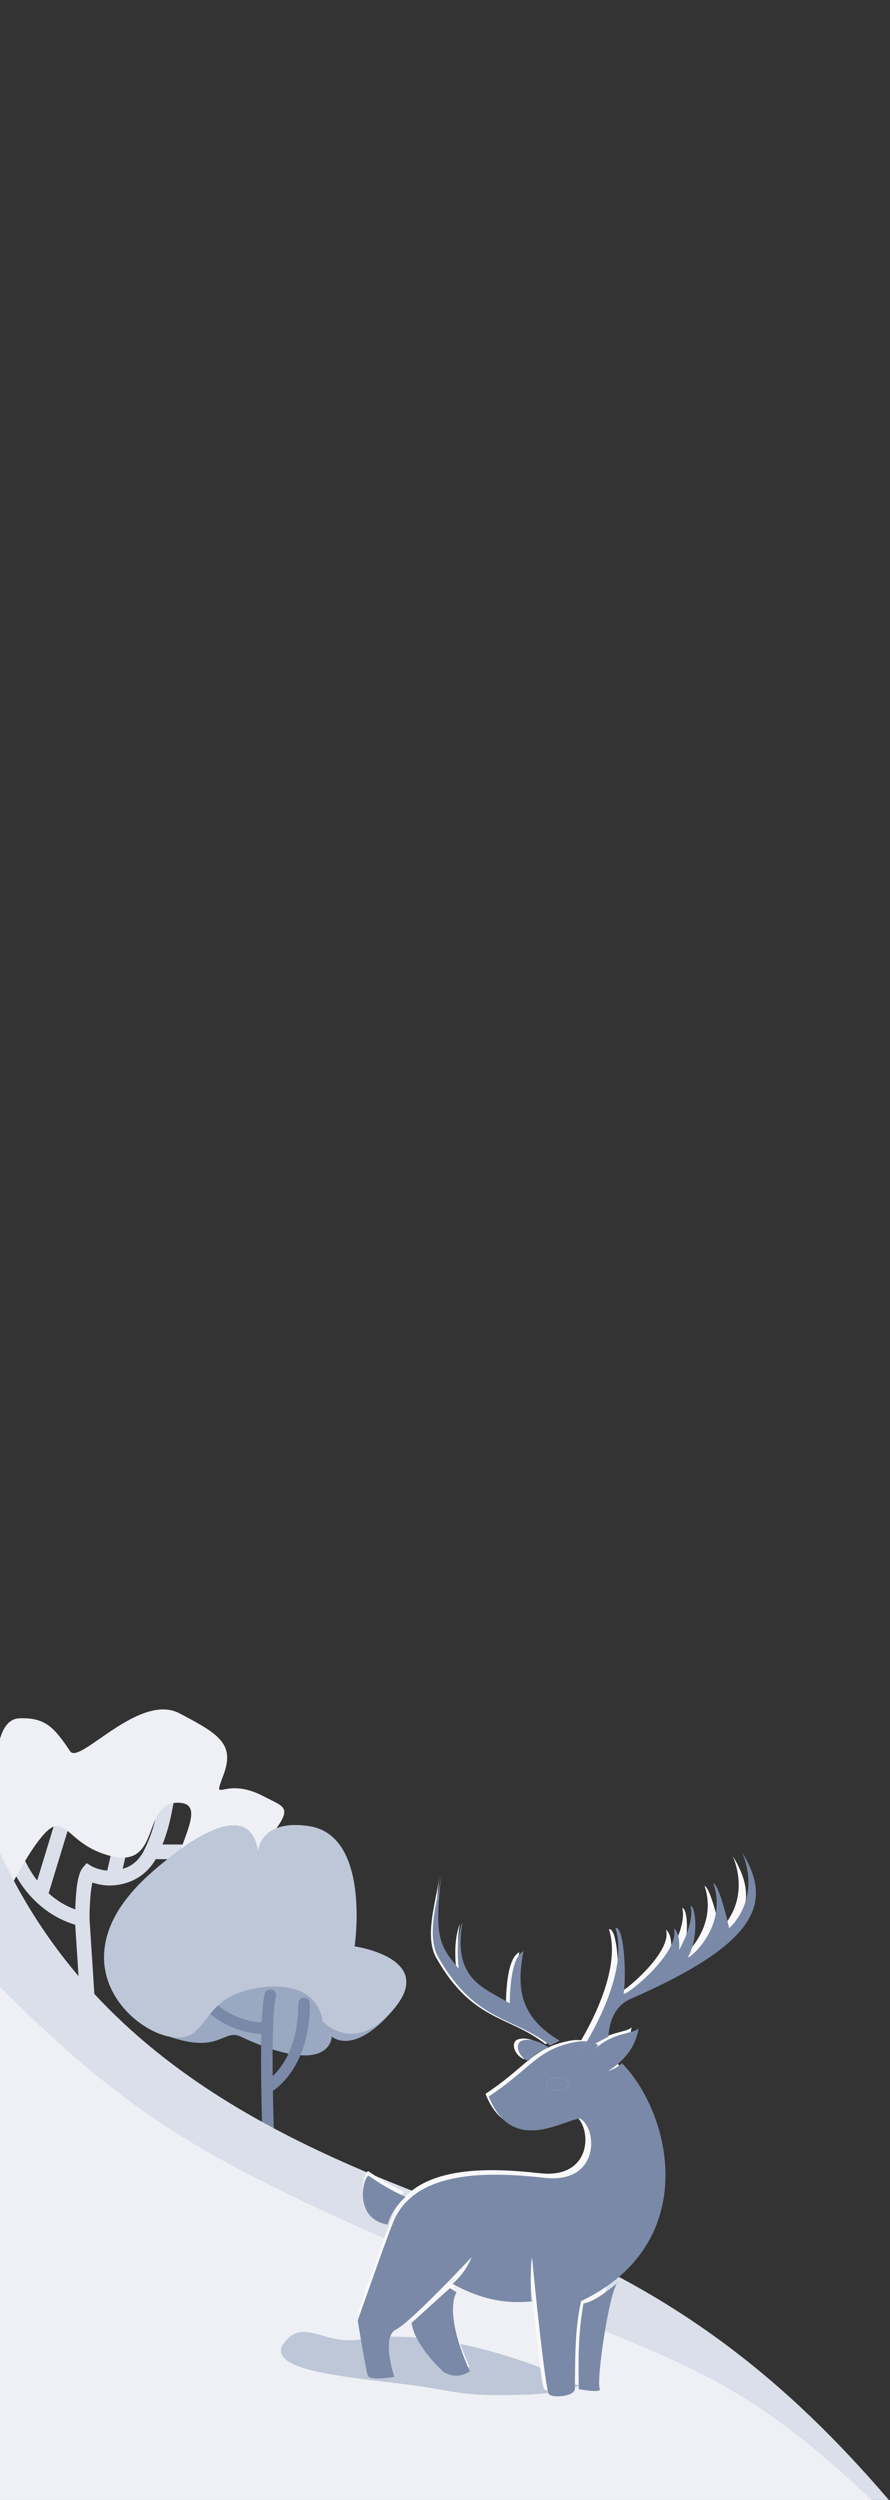 <svg width="385" height="1081" viewBox="0 0 385 1081" fill="none" xmlns="http://www.w3.org/2000/svg">
<rect x="0" y="0" width="385" height="1081" fill="#333333" stroke="none"/>
<g clip-path="url(#clip0_1251_11971)">
<path d="M73.669 768.674C72.839 768.54 71.989 768.741 71.306 769.232C70.624 769.724 70.165 770.467 70.03 771.298C67.969 783.977 66.991 790.228 62.678 799.319C60.024 804.915 56.511 807.058 53.08 808.028L57.711 787.789C57.804 787.383 57.816 786.962 57.746 786.552C57.677 786.141 57.527 785.748 57.305 785.395C57.084 785.042 56.795 784.736 56.455 784.495C56.115 784.253 55.731 784.081 55.325 783.989C54.505 783.801 53.644 783.948 52.932 784.395C52.219 784.842 51.714 785.554 51.526 786.374L46.402 808.769C42.534 808.498 39.786 806.98 39.786 806.98L37.464 805.565L35.71 807.646C35.71 807.646 35.167 808.383 34.826 809.166C34.485 809.948 34.108 811.057 33.75 812.669C33.179 815.245 32.744 819.676 32.554 825.571C27.844 823.878 24.193 821.444 21.035 818.597L30.354 788.006C30.6 787.201 30.515 786.332 30.12 785.59C29.724 784.847 29.05 784.292 28.245 784.046C27.847 783.925 27.428 783.883 27.014 783.924C26.599 783.964 26.196 784.086 25.828 784.282C25.461 784.478 25.135 784.744 24.87 785.066C24.606 785.388 24.407 785.759 24.286 786.157L16.085 813.076C10.272 805.545 8.265 797.989 8.265 797.989C8.173 797.583 8.002 797.198 7.761 796.858C7.52 796.518 7.215 796.229 6.862 796.007C6.51 795.785 6.117 795.634 5.706 795.564C5.296 795.494 4.875 795.505 4.469 795.597C3.648 795.784 2.936 796.289 2.488 797C2.04 797.712 1.892 798.573 2.079 799.394C2.079 799.394 4.86 811.848 15.195 821.894C19.528 826.105 25.089 829.945 32.534 832.201L34.971 869.976C35.025 870.816 35.41 871.599 36.042 872.155C36.674 872.71 37.5 872.992 38.34 872.938C38.756 872.911 39.162 872.803 39.536 872.619C39.91 872.435 40.244 872.179 40.519 871.866C40.794 871.553 41.005 871.189 41.139 870.794C41.273 870.4 41.329 869.983 41.302 869.567L38.736 829.805C38.739 821.446 39.376 816.617 39.947 814.043C39.959 813.988 39.964 813.996 39.976 813.943C42.255 814.741 45.413 815.472 49.17 815.17C54.366 814.753 62.377 812.502 67.374 803.851H83.462C84.304 803.851 85.111 803.517 85.706 802.922C86.301 802.327 86.635 801.52 86.635 800.678C86.635 799.837 86.301 799.03 85.706 798.435C85.111 797.84 84.304 797.506 83.462 797.506H70.29C73.337 789.812 74.567 782.936 76.293 772.316C76.36 771.905 76.345 771.484 76.249 771.078C76.154 770.673 75.979 770.29 75.736 769.952C75.492 769.614 75.184 769.327 74.829 769.108C74.475 768.888 74.081 768.741 73.669 768.674V768.674Z" fill="#DADFE9"/>
<path d="M-23.972 792.367L-1.259 776.655C-1.259 776.655 -4.941 743.362 8.437 742.944C19.311 742.604 23.19 746.433 30.351 757.205C34.344 763.211 60.16 731.628 77.63 740.782C95.1 749.936 101.625 754.147 96.636 767.548C91.646 780.95 96.53 767.501 114 776.655C124 781.894 127.782 781.033 114 797.559C100.218 814.086 80.462 831.072 76.012 817.142C71.562 803.213 92.481 779.381 76.797 779.447C61.114 779.514 69.842 807.834 48.127 802.532C26.413 797.229 28.739 779.119 15.45 797.559C2.16 816 -5.82 846.059 -19.497 825.639C-33.173 805.218 -23.972 792.367 -23.972 792.367Z" fill="#EFF0F5"/>
<path d="M73.155 880.559C55.468 874.423 23.855 845.601 66.433 808.849C109.01 772.098 111.699 797.196 111.699 803.023C111.699 808.849 106.769 785.544 133.66 789.577C160.552 793.611 153.381 841.567 153.381 841.567C153.381 841.567 188.339 846.497 170.86 868.01C153.381 889.523 143.521 880.559 143.521 880.559C143.521 880.559 143.397 898.871 104.08 880.559C96.552 877.053 95.117 888.178 73.155 880.559Z" fill="#9BA8C1"/>
<path fill-rule="evenodd" clip-rule="evenodd" d="M117.576 860.214C118.911 860.564 119.71 861.931 119.359 863.266C118.743 865.615 118.329 870.486 118.114 877.042C117.917 883.041 117.889 890.218 117.962 897.676C119.045 896.645 120.275 895.294 121.512 893.571C125.207 888.426 129.06 879.827 129.06 866.217C129.06 864.836 130.179 863.717 131.56 863.717C132.941 863.717 134.06 864.836 134.06 866.217C134.06 880.843 129.896 890.468 125.573 896.488C123.422 899.483 121.256 901.552 119.599 902.888C119.01 903.362 118.484 903.744 118.047 904.042C118.223 914.698 118.559 925.369 118.858 933.493C119.014 937.735 119.159 941.28 119.265 943.765C119.318 945.007 119.362 945.984 119.392 946.65C119.407 946.983 119.418 947.238 119.426 947.41L119.438 947.668C119.438 947.668 119.439 947.669 117.071 947.781L119.438 947.668C119.504 949.047 118.439 950.219 117.059 950.284C115.68 950.35 114.509 949.284 114.444 947.905L116.863 947.791C114.444 947.905 114.444 947.905 114.444 947.905L114.444 947.904L114.432 947.641C114.424 947.467 114.412 947.21 114.397 946.875C114.367 946.206 114.323 945.225 114.27 943.978C114.163 941.485 114.017 937.93 113.861 933.677C113.549 925.173 113.194 913.873 113.025 902.703C112.901 894.515 112.877 886.375 113.044 879.449C112.894 879.441 112.739 879.432 112.579 879.422C110.642 879.295 107.949 878.951 104.871 878.085C98.7 876.348 90.96 872.502 84.734 864.123C83.911 863.014 84.142 861.448 85.251 860.625C86.359 859.802 87.925 860.033 88.748 861.141C94.176 868.448 100.873 871.766 106.225 873.272C108.909 874.027 111.249 874.324 112.906 874.432C113.009 874.439 113.11 874.445 113.208 874.451C113.44 869.064 113.841 864.598 114.523 861.997C114.874 860.662 116.24 859.863 117.576 860.214ZM115.425 874.467C115.426 874.467 115.426 874.467 115.425 874.467Z" fill="#7A89A7"/>
<path d="M73.155 880.559C54.78 876.974 23.855 845.601 66.433 808.849C109.01 772.098 111.699 797.196 111.699 803.023C111.699 808.849 106.769 785.544 133.66 789.577C160.552 793.611 153.381 841.567 153.381 841.567C153.381 841.567 188.339 846.497 170.86 868.01C153.381 889.523 139.487 873.836 139.487 873.836C139.487 873.836 138.591 855.461 111.699 859.494C84.808 863.528 91.531 884.145 73.155 880.559Z" fill="#BEC7D8"/>
<path d="M219 962.605C145.5 935.105 46.513 901.845 0 801.105V1080.91H384.5C341 1030.11 292.5 990.105 219 962.605Z" fill="#DADFE9"/>
<path d="M192 979.105C95.5 937.105 61 920.105 0 859.105V1080.91H377C313.5 1020.61 288.5 1021.11 192 979.105Z" fill="#EFF0F5"/>
<path d="M155.723 1011.5C192.331 1005.34 238.024 1025.42 238.024 1025.42L255.819 1028.27C255.819 1028.27 250.837 1034.68 227.347 1035.39C203.858 1036.11 200.453 1034.83 185.404 1032.34C159.374 1028.02 109.667 1026.53 124.135 1011.5C132.242 1003.08 141.066 1013.97 155.723 1011.5Z" fill="#BEC7D8"/>
<path d="M158.987 1026.94C154.78 1000.05 154.743 999.864 154.743 999.864C154.743 999.864 167.003 964.798 169.84 958.036C179.377 935.304 212.922 937.37 233.595 939.65C256.972 942.229 255.968 918.752 248.522 914.619C241.03 915.336 219.914 930.134 210.011 905.322C228.061 893.411 230.284 885.416 246.643 882.325C249.522 881.781 253.014 881.949 255.855 883.401C256.53 883.745 254.999 885.059 253.885 886.283C261.269 878.229 271.426 878.971 273.217 876.516C272.471 881.378 270.098 888.375 260.371 894.596C262.509 893.903 264.366 893.013 266.247 891.294C287.388 912.993 299.642 967.476 248.977 991.663C246.187 1004.2 246.524 1018.55 246.355 1030.94C245.774 1033.96 236.967 1034.58 235.403 1032.97C233.874 1031.4 228.892 980.084 228.423 974.591C227.92 968.707 227.158 991.415 228.323 991.755C218.733 992.706 208.287 991.808 194.829 984.407C200.448 978.83 201.295 976.361 202.838 973.061C202.838 973.061 177.245 1000.5 170.882 1003.65C164.518 1006.79 170.199 1027.52 170.199 1027.52L158.987 1026.94Z" fill="#F9F9FB"/>
<path d="M177.454 1000.84L193.655 986.172L196.404 987.95C197.352 987.09 190.704 995.713 203.075 1023.32C197.842 1026.48 194.565 1024.76 192.187 1023.75C192.187 1023.75 178.854 1010.87 177.454 1000.84Z" fill="#F9F9FB"/>
<path d="M247.979 1030.79C247.979 1030.79 257.661 1032.62 256.849 1030.71C255.239 1026.91 261.427 983.395 264.974 983.469C261.209 986.428 255.137 991.762 249.999 992.636C247.506 1006.67 247.89 1019.57 247.979 1030.79Z" fill="#F9F9FB"/>
<path d="M243.666 900.078C243.666 900.448 243.546 900.815 243.313 901.158C243.08 901.5 242.738 901.812 242.307 902.074C241.877 902.336 241.365 902.544 240.803 902.686C240.24 902.828 239.637 902.901 239.028 902.901C238.419 902.901 237.816 902.828 237.253 902.686C236.69 902.544 236.179 902.336 235.748 902.074C235.318 901.812 234.976 901.5 234.743 901.158C234.51 900.815 234.39 900.448 234.39 900.078C234.39 899.707 234.51 899.34 234.743 898.997C234.976 898.655 235.318 898.344 235.748 898.082C236.179 897.819 236.69 897.611 237.253 897.47C237.816 897.328 238.419 897.255 239.028 897.255C239.637 897.255 240.24 897.328 240.803 897.47C241.365 897.611 241.877 897.819 242.307 898.082C242.738 898.344 243.08 898.655 243.313 898.997C243.546 899.34 243.666 899.707 243.666 900.078Z" fill="#F9F9FB"/>
<path d="M167.353 959.371C168.453 955.625 170.397 951.792 174.931 947.695C169.531 945.305 164.366 942.298 159.396 938.785C157.415 938.293 152.265 956.722 167.353 959.371Z" fill="#F9F9FB"/>
<path d="M226.809 890.366C229.139 887.549 232.772 885.48 235.361 884.696C235.361 884.696 229.093 880.054 224.013 881.794C220.717 882.924 222.449 888.751 226.809 890.366Z" fill="#F9F9FB"/>
<path d="M248.832 886.3C248.832 886.3 270.066 854.647 263.421 834.139C267.388 833.372 268.045 855.782 266.925 861.731C266.438 864.316 291.239 844.667 288.07 834.37C291.067 836.543 290.32 843.558 290.32 843.558C290.32 843.558 296.992 832.017 295.127 824.977C297.445 824.881 298.566 838.768 294.17 846.301C292.769 848.701 311.33 834.927 304.754 815.321C307.673 816.737 311.421 834.342 311.421 834.342C311.421 834.342 325.085 822.806 317.013 802.529C330.087 823.876 323.279 840.781 269.709 864.24C260.423 868.306 260.544 880.034 260.544 880.034L248.832 886.3Z" fill="#F9F9FB"/>
<path d="M239.918 881.783C221.858 871.158 222.145 857.767 224.65 844.041C220.802 846.078 219.1 854.048 218.848 866.03C208.093 859.456 194.643 856.04 198.964 831.8C196.868 837.092 196.554 843.811 197.342 851.415C189.527 841.853 186.789 838.744 190.062 811.623C188.719 821.854 183.394 837.141 188.747 846.578C204.411 874.193 220.228 871.425 235.936 883.816L239.918 881.783Z" fill="#F9F9FB"/>
<path d="M178.031 1004.34L194.644 989.311L197.463 991.133C198.435 990.251 190.592 997.038 203.278 1025.33C197.913 1028.57 194.552 1026.81 192.114 1025.77C192.114 1025.77 179.467 1014.63 178.031 1004.34Z" fill="#7A89A7"/>
<path d="M250.349 1032.99C250.349 1032.99 260.277 1034.86 259.445 1032.9C257.794 1029.01 264.139 986.464 267.776 986.54C263.916 989.572 257.689 995.04 252.421 995.936C249.865 1010.31 250.258 1021.49 250.349 1032.99Z" fill="#7A89A7"/>
<path d="M167.674 961.843C168.801 958.004 170.795 954.076 175.444 949.877C169.907 947.428 164.611 944.347 159.514 940.746C157.483 940.242 152.202 959.129 167.674 961.843Z" fill="#7A89A7"/>
<path d="M228.642 891.125C231.031 888.237 234.756 886.117 237.411 885.313C237.411 885.313 230.983 880.556 225.774 882.34C222.394 883.497 224.171 889.469 228.642 891.125Z" fill="#7A89A7"/>
<path d="M251.224 886.957C251.224 886.957 252.286 885.375 253.867 882.683C259.447 873.186 271.493 849.876 266.184 833.501C270.252 832.715 270.926 855.681 269.777 861.777C269.277 864.427 294.709 844.29 291.46 833.737C294.533 835.964 293.767 843.154 293.767 843.154C293.767 843.154 300.609 831.326 298.696 824.111C301.073 824.012 302.222 838.244 297.714 845.964C296.278 848.424 315.311 834.307 308.568 814.215C311.561 815.666 315.405 833.709 315.405 833.709C315.405 833.709 329.416 821.886 321.138 801.105C334.544 822.982 327.564 840.308 272.632 864.349C263.11 868.516 263.234 880.535 263.234 880.535L257.539 883.581L251.224 886.957Z" fill="#7A89A7"/>
<path d="M242.083 882.328C223.564 871.439 223.859 857.715 226.427 843.648C222.482 845.736 220.736 853.903 220.478 866.184C209.449 859.446 195.657 855.945 200.088 831.103C197.939 836.526 197.617 843.413 198.425 851.205C190.411 841.406 187.603 838.22 190.959 810.425C189.583 820.91 184.123 836.577 189.612 846.248C205.674 874.55 221.893 871.713 238.001 884.412L242.083 882.328Z" fill="#7A89A7"/>
<path fill-rule="evenodd" clip-rule="evenodd" d="M253.867 882.683C255.122 882.818 256.37 883.106 257.539 883.581L251.224 886.957C251.224 886.957 252.286 885.375 253.867 882.683Z" fill="#7A89A7"/>
<path fill-rule="evenodd" clip-rule="evenodd" d="M154.743 1003.34C154.743 1003.34 158.189 1024.57 159.095 1027.09C160 1029.61 170.592 1027.69 170.592 1027.69C170.592 1027.69 164.767 1010.45 171.292 1007.22C177.817 1003.99 204.061 975.874 204.061 975.874C203.926 976.163 203.796 976.446 203.667 976.725C202.295 979.712 201.117 982.275 195.848 987.501C209.648 995.086 220.36 996.007 230.194 995.032C228.999 994.684 229.781 971.412 230.296 977.441C230.777 983.071 235.886 1033.62 237.454 1035.22C239.057 1036.87 248.089 1036.24 248.684 1033.14C248.708 1031.37 248.722 1029.6 248.736 1027.83C248.824 1016.91 248.911 1005.99 251.373 994.938C303.325 970.15 290.76 914.313 269.082 892.076C267.153 893.837 265.249 894.749 263.057 895.459C273.031 889.083 275.464 881.913 276.229 876.93C275.562 877.844 273.764 878.326 271.381 878.964C267.203 880.083 261.228 881.683 256.406 886.94C256.642 886.681 256.896 886.418 257.144 886.16C258.1 885.172 258.975 884.266 258.426 883.986C258.153 883.846 257.874 883.718 257.59 883.602L257.539 883.581L251.224 886.957C251.224 886.957 252.286 885.375 253.867 882.683C252.189 882.503 250.501 882.596 248.979 882.884C238.254 884.909 233.454 888.989 226.549 894.86C222.655 898.17 218.091 902.05 211.416 906.452C219.473 926.627 234.767 921.248 244.579 917.798C247.135 916.899 249.319 916.131 250.906 915.979C258.542 920.216 259.571 944.276 235.6 941.633C214.401 939.296 180.003 937.179 170.224 960.475C167.315 967.405 154.743 1003.34 154.743 1003.34ZM245.565 902.184C245.804 901.833 245.927 901.457 245.927 901.077C245.927 900.697 245.804 900.321 245.565 899.97C245.326 899.619 244.975 899.3 244.534 899.031C244.092 898.763 243.568 898.55 242.991 898.404C242.414 898.259 241.795 898.184 241.171 898.184C240.546 898.184 239.928 898.259 239.351 898.404C238.774 898.55 238.25 898.763 237.808 899.031C237.366 899.3 237.016 899.619 236.777 899.97C236.538 900.321 236.415 900.697 236.415 901.077C236.415 901.457 236.538 901.833 236.777 902.184C237.016 902.535 237.366 902.854 237.808 903.123C238.25 903.391 238.774 903.605 239.351 903.75C239.928 903.895 240.546 903.97 241.171 903.97C241.795 903.97 242.414 903.895 242.991 903.75C243.568 903.605 244.092 903.391 244.534 903.123C244.975 902.854 245.326 902.535 245.565 902.184Z" fill="#7A89A7"/>
<path d="M245.927 901.077C245.927 901.457 245.804 901.833 245.565 902.184C245.326 902.535 244.975 902.854 244.534 903.123C244.092 903.391 243.568 903.605 242.991 903.75C242.414 903.895 241.795 903.97 241.171 903.97C240.546 903.97 239.928 903.895 239.351 903.75C238.774 903.605 238.25 903.391 237.808 903.123C237.366 902.854 237.016 902.535 236.777 902.184C236.538 901.833 236.415 901.457 236.415 901.077C236.415 900.697 236.538 900.321 236.777 899.97C237.016 899.619 237.366 899.3 237.808 899.031C238.25 898.763 238.774 898.55 239.351 898.404C239.928 898.259 240.546 898.184 241.171 898.184C241.795 898.184 242.414 898.259 242.991 898.404C243.568 898.55 244.092 898.763 244.534 899.031C244.975 899.3 245.326 899.619 245.565 899.97C245.804 900.321 245.927 900.697 245.927 901.077Z" fill="#7A89A7"/>
</g>
<defs>
<clipPath id="clip0_1251_11971">
<rect width="385" height="1081" fill="white"/>
</clipPath>
</defs>
</svg>
